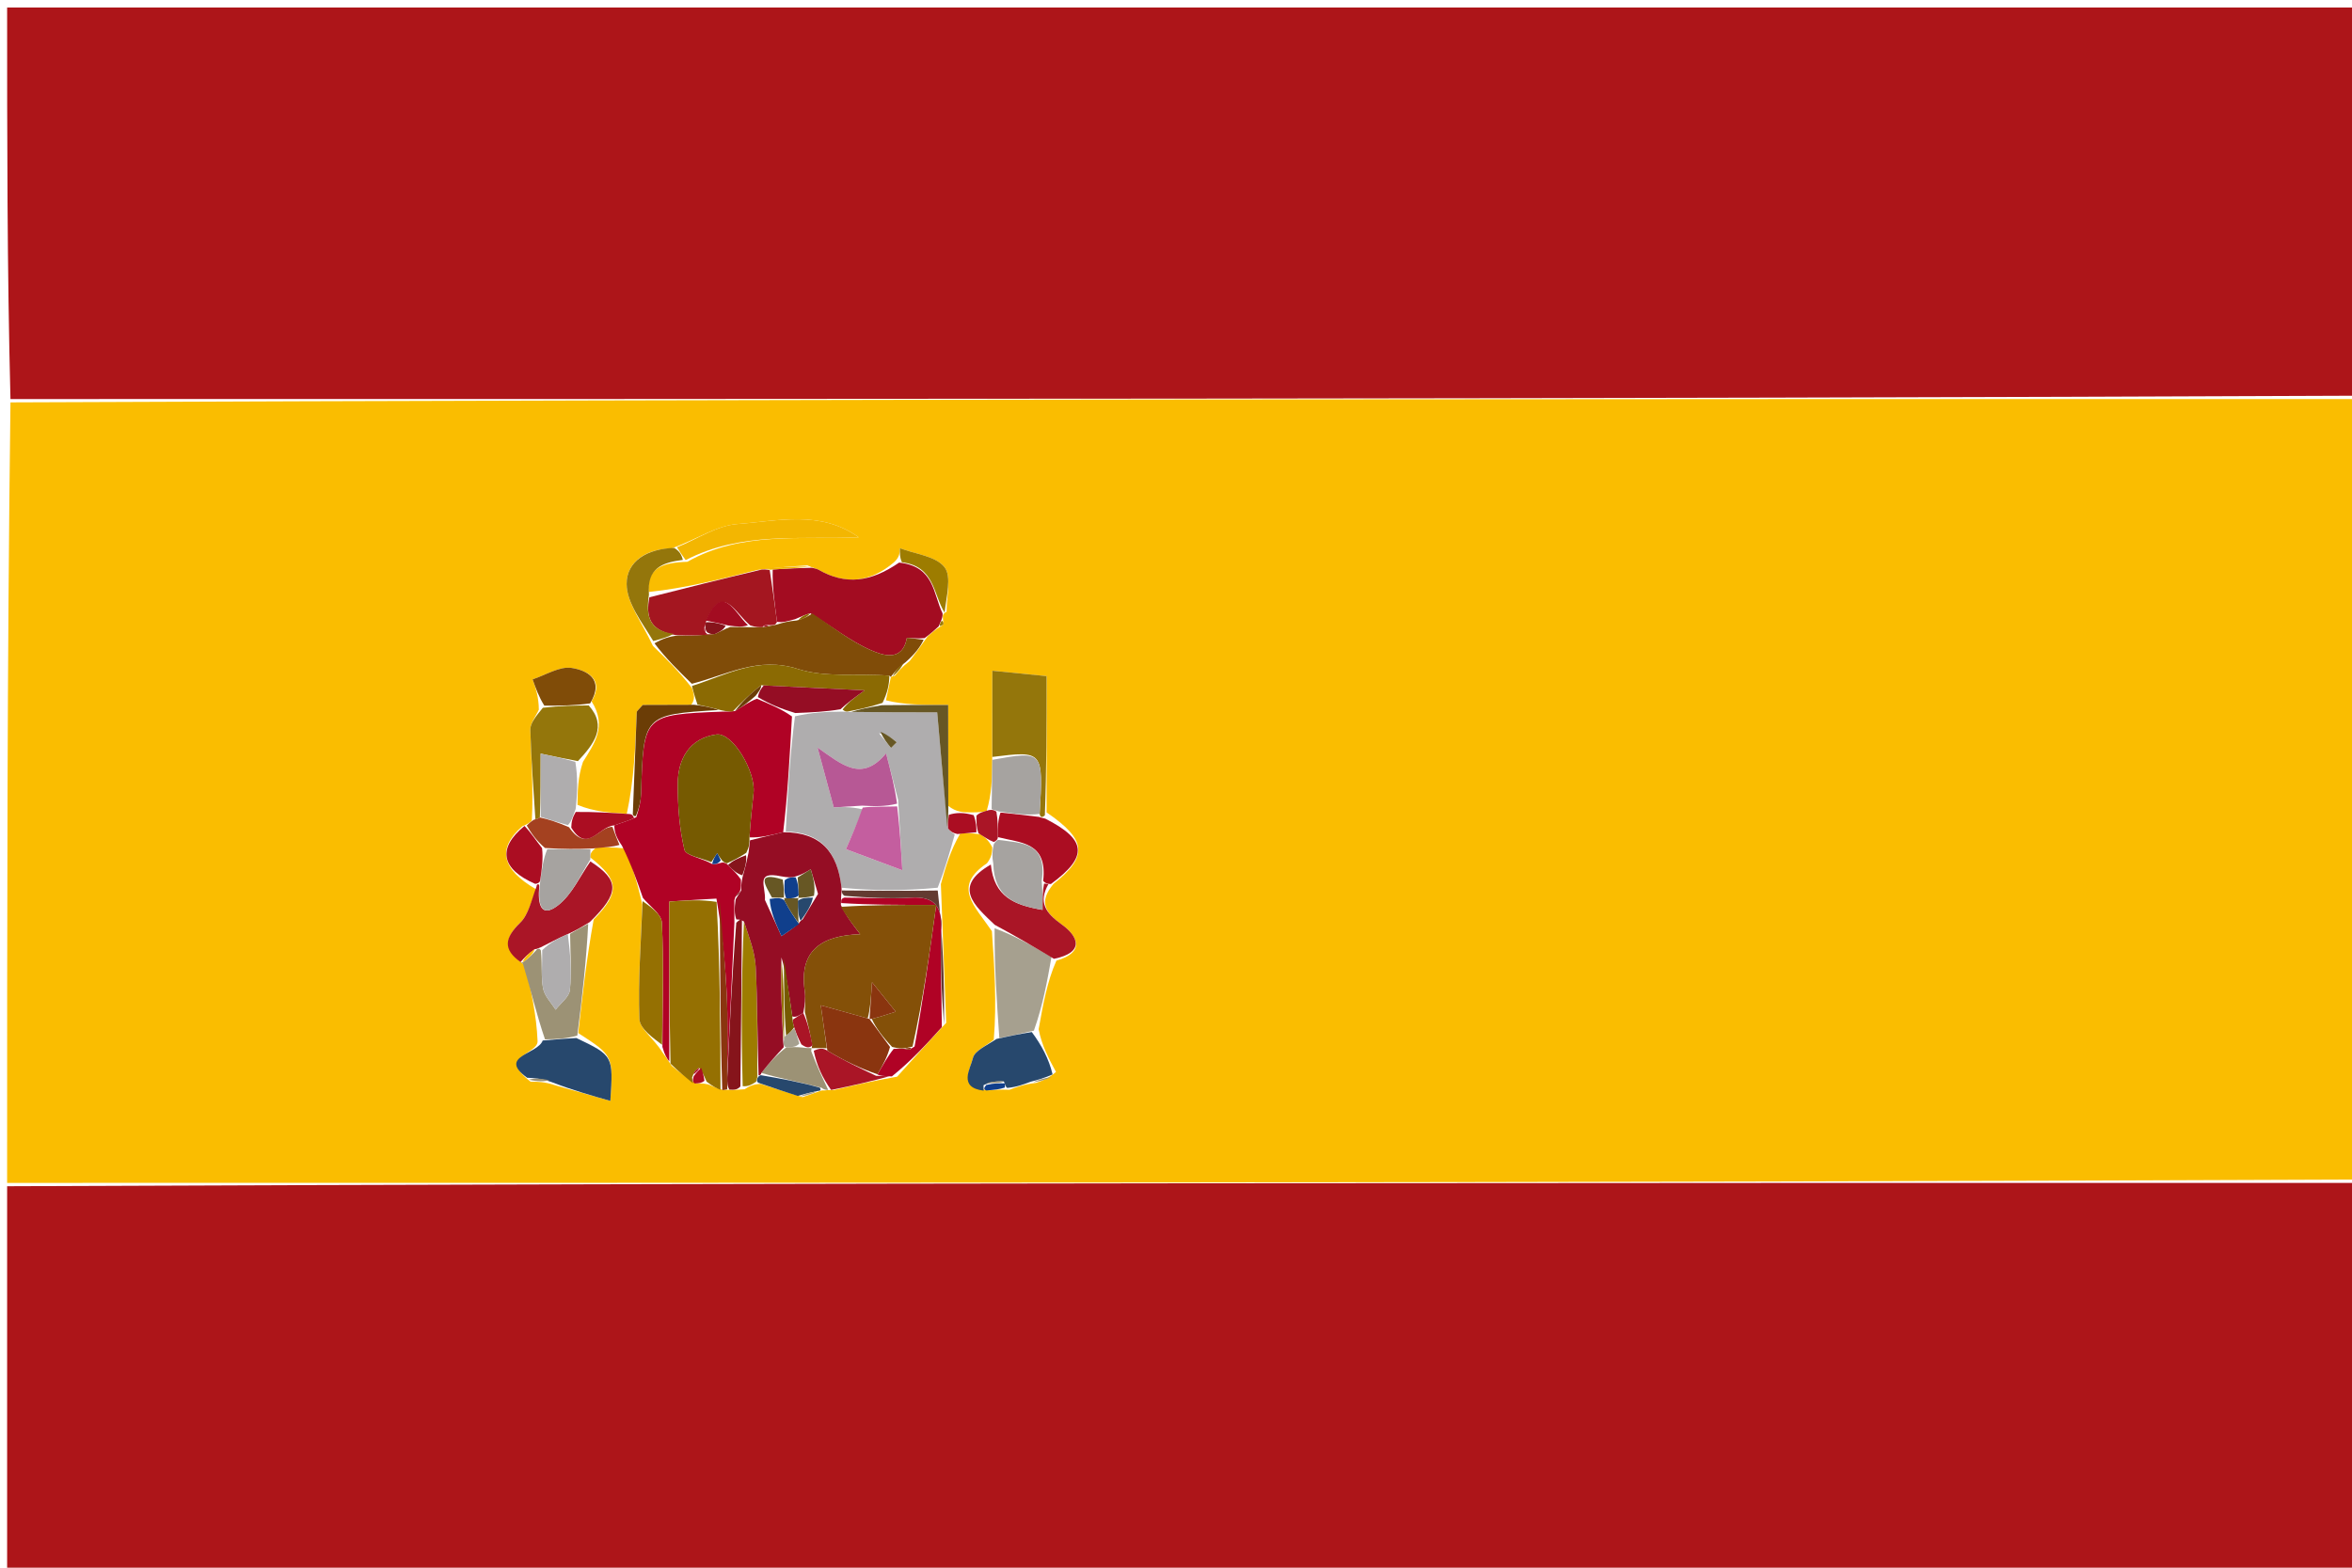 <svg version="1.1" id="Layer_1" xmlns="http://www.w3.org/2000/svg" xmlns:xlink="http://www.w3.org/1999/xlink" x="0px" y="0px"
	 width="100%" viewBox="0 0 330 220" enable-background="new 0 0 330 220" xml:space="preserve">
<path fill="#FABD00" opacity="1" stroke="none" 
	d="
M331,56 
	C331,92.354 331,128.708 330.531,165.532 
	C220.375,166 110.688,166 1,166 
	C1,129.646 1,93.292 1.469,56.468 
	C111.625,56 221.312,56 331,56 
M137.592,117.097 
	C138.138,117.478 138.684,117.859 139.215,118.903 
	C139.199,119.565 139.183,120.226 138.478,121.147 
	C133.597,124.443 136.705,127.052 139.169,130.675 
	C139.517,135.677 139.865,140.68 139.432,145.905 
	C138.409,146.749 136.754,147.445 136.51,148.475 
	C136.15,149.996 134.385,152.617 138.756,153.009 
	C139.497,152.944 140.238,152.879 141.64,152.928 
	C142.633,152.552 143.625,152.175 145.354,151.97 
	C146.202,151.679 147.049,151.388 148.16,150.429 
	C147.154,148.563 146.148,146.697 145.729,144.432 
	C146.33,141.058 146.93,137.683 148.224,134.805 
	C152.225,133.668 151.317,131.425 148.966,129.736 
	C146.718,128.122 145.646,126.65 147.805,124.045 
	C152.705,120.192 152.489,117.855 146.843,114.008 
	C146.843,107.989 146.843,101.969 146.843,94.882 
	C144.786,94.678 142.103,94.41 139.229,94.124 
	C139.229,98.797 139.229,102.51 139.212,107.036 
	C139.185,109.206 139.158,111.377 138.437,113.809 
	C137.957,113.911 137.476,114.014 136.232,114.006 
	C135.212,114.008 134.192,114.009 133.035,113.084 
	C133.035,108.561 133.035,104.038 133.035,98.925 
	C129.58,98.925 126.842,98.925 124.302,98.275 
	C124.532,97.179 124.761,96.082 125,95 
	C125,95 124.988,94.988 125.553,94.822 
	C126.046,94.217 126.539,93.612 127.639,92.754 
	C128.379,91.771 129.118,90.788 130.131,89.342 
	C130.656,88.86 131.18,88.377 132.089,87.826 
	C132.187,87.745 132.366,87.665 132.367,87.584 
	C132.37,87.352 132.3,87.119 132.281,86.487 
	C132.281,86.487 132.251,86.087 132.814,85.859 
	C132.783,83.708 133.566,80.908 132.506,79.576 
	C131.271,78.025 128.421,77.76 126.273,76.937 
	C126.248,77.569 126.224,78.201 125.415,78.926 
	C122.13,81.719 118.617,82.119 114.845,79.953 
	C114.568,79.794 114.219,79.762 113.275,79.348 
	C111.203,79.48 109.13,79.612 106.268,79.98 
	C101.216,81.26 96.164,82.541 90.994,83.079 
	C90.741,79.697 92.924,78.949 96.446,78.837 
	C103.981,74.558 112.312,75.756 120.483,75.403 
	C115.121,71.555 109.133,73.122 103.458,73.54 
	C100.569,73.753 97.805,75.662 94.222,76.974 
	C90.798,77.003 87.898,78.757 87.922,81.956 
	C87.942,84.646 90.072,87.32 91.608,90.637 
	C93.428,92.41 95.249,94.183 97.1,96.571 
	C97.352,97.342 97.605,98.113 96.97,98.927 
	C94.529,98.927 92.088,98.927 90.183,98.927 
	C89.546,99.668 89.348,99.79 89.343,99.92 
	C89.146,104.707 88.967,109.496 87.943,114.195 
	C85.645,114.057 83.347,113.92 81.026,112.947 
	C81.046,111.005 81.067,109.063 81.796,106.914 
	C83.347,104.405 85.228,101.929 83.003,98.429 
	C84.903,95.211 82.214,94.056 80.218,93.736 
	C78.518,93.463 76.569,94.742 74.73,95.335 
	C75.159,96.555 75.587,97.775 75.603,99.59 
	C75.184,100.533 74.385,101.485 74.41,102.416 
	C74.518,106.604 74.86,110.786 74.619,115.13 
	C74.381,115.37 74.144,115.61 73.272,115.966 
	C69.739,119.054 70.323,121.968 75.262,124.825 
	C74.53,126.407 74.154,128.355 72.987,129.49 
	C70.828,131.591 70.489,133.214 73.685,135.488 
	C74.48,138.928 75.275,142.368 75.425,146.124 
	C75.445,147.976 69.775,148.205 74.446,151.795 
	C75.423,151.796 76.4,151.797 77.919,152.307 
	C80.439,153.02 82.959,153.733 85.634,154.49 
	C86.056,148.153 86.056,148.153 81.135,144.976 
	C81.703,139.829 82.272,134.681 83.296,129.037 
	C86.998,125.259 86.9,123.524 82.812,120.319 
	C82.821,119.939 82.829,119.559 83.661,118.946 
	C84.799,118.907 85.936,118.867 87.797,119.077 
	C88.598,121.383 89.4,123.689 90.111,126.921 
	C89.926,132.279 89.508,137.646 89.712,142.99 
	C89.765,144.396 91.744,145.728 92.943,147.678 
	C93.264,148.106 93.585,148.533 94.241,149.563 
	C95.236,150.386 96.231,151.209 97.744,152.065 
	C98.091,152.028 98.438,151.991 99.38,152.176 
	C99.951,152.434 100.523,152.692 101.577,152.997 
	C101.577,152.997 102.045,152.871 102.642,152.96 
	C103.043,152.951 103.444,152.942 104.483,152.857 
	C105.02,152.504 105.558,152.151 106.735,152.106 
	C108.465,152.669 110.194,153.232 112.589,153.968 
	C113.383,153.701 114.177,153.433 115.106,153.085 
	C115.106,153.085 115.235,152.996 115.723,153.026 
	C115.723,153.026 116.206,152.951 117.011,152.966 
	C119.721,152.329 122.431,151.693 125.874,151.093 
	C127.965,148.775 130.056,146.457 132.756,143.533 
	C132.512,137.308 132.268,131.082 132.01,124.071 
	C132.659,121.748 133.309,119.424 134.715,116.988 
	C135.476,116.924 136.236,116.859 137.592,117.097 
z"/>
<path fill="#AD1519" opacity="1" stroke="none" 
	d="
M331,55.531 
	C221.312,56 111.625,56 1.469,56 
	C1,37.685 1,19.37 1,1.056 
	C111,1.058 221,1.058 331,1.058 
	C331,19.099 331,37.081 331,55.531 
z"/>
<path fill="#AD1519" opacity="1" stroke="none" 
	d="
M1,166.469 
	C110.688,166 220.375,166 330.531,166 
	C331,184.315 331,202.63 331,220.944 
	C221,220.942 111,220.942 1,220.942 
	C1,202.902 1,184.919 1,166.469 
z"/>
<path fill="#B00225" opacity="1" stroke="none" 
	d="
M90.202,125.995 
	C89.4,123.689 88.598,121.383 87.273,118.693 
	C86.478,117.555 86.206,116.801 86.193,115.836 
	C87.303,115.413 88.154,115.201 89.277,114.677 
	C89.687,113.383 89.917,112.404 89.947,111.419 
	C90.282,100.299 90.274,100.298 101.402,99.861 
	C102.059,99.869 102.435,99.854 103.121,99.787 
	C104.249,99.112 105.067,98.488 106.197,98.051 
	C108.06,98.854 109.612,99.469 111.12,100.543 
	C110.798,106.233 110.521,111.465 109.887,116.784 
	C108.098,117.222 106.666,117.572 105.156,117.516 
	C105.298,115.162 105.533,113.215 105.732,111.265 
	C106.04,108.254 102.784,102.753 100.512,103.071 
	C96.751,103.596 95.098,106.481 95.094,110.052 
	C95.091,113.131 95.322,116.273 96.03,119.25 
	C96.227,120.08 98.483,120.42 99.917,121.242 
	C100.428,121.328 100.817,121.157 101.404,121.021 
	C101.602,121.056 101.991,121.158 102.141,121.39 
	C102.84,122.115 103.39,122.608 103.952,123.411 
	C103.974,124.136 103.984,124.551 103.809,125.105 
	C103.389,125.447 103.195,125.684 103.031,126.339 
	C103.029,127.49 103.038,128.258 103.042,129.493 
	C102.711,136.923 102.386,143.886 102.045,150.39 
	C102.021,146.486 102.139,143.035 101.972,139.598 
	C101.754,135.094 101.311,130.6 100.52,126.105 
	C98.312,126.225 96.549,126.342 93.906,126.519 
	C93.906,133.965 93.906,141.463 93.906,148.961 
	C93.585,148.533 93.264,148.106 92.942,146.915 
	C92.959,140.591 93.138,135.023 92.867,129.477 
	C92.808,128.276 91.133,127.153 90.202,125.995 
z"/>
<path fill="#AFADAE" opacity="1" stroke="none" 
	d="
M110.243,116.696 
	C110.521,111.465 110.798,106.233 111.54,100.522 
	C113.935,99.966 115.867,99.89 118.093,99.861 
	C118.585,99.886 118.783,99.863 119.445,99.904 
	C123.8,99.968 127.691,99.968 131.495,99.968 
	C132.009,105.794 132.46,110.914 133.019,116.27 
	C133.403,116.705 133.681,116.903 133.958,117.101 
	C133.309,119.424 132.659,121.748 131.563,124.576 
	C126.78,125.041 122.445,125.001 118.072,124.579 
	C117.51,119.545 115.156,116.791 110.243,116.696 
M121.115,113.597 
	C120.304,115.46 119.492,117.323 118.688,119.168 
	C121.033,120.045 123.334,120.905 126.599,122.126 
	C126.415,119.039 126.235,116.032 126.011,112.257 
	C125.523,110.367 125.036,108.477 124.321,105.709 
	C120.917,109.862 118.105,107.283 114.703,104.901 
	C115.585,108.153 116.219,110.491 116.982,113.304 
	C117.719,113.259 119.343,113.159 121.115,113.597 
M123.34,102.906 
	C123.9,103.589 124.459,104.272 125.019,104.955 
	C125.283,104.692 125.548,104.428 125.812,104.164 
	C125.128,103.611 124.444,103.057 123.34,102.906 
z"/>
<path fill="#A30C21" opacity="1" stroke="none" 
	d="
M132.251,86.087 
	C132.251,86.087 132.281,86.487 132.113,86.928 
	C131.865,87.545 131.785,87.72 131.705,87.895 
	C131.18,88.377 130.656,88.86 129.731,89.546 
	C128.605,89.666 127.252,89.468 127.243,89.518 
	C126.591,93.059 123.664,91.873 122.221,91.251 
	C119.275,89.98 116.695,87.862 113.667,86.058 
	C112.862,86.296 112.354,86.569 111.556,86.893 
	C110.519,87.174 109.773,87.404 109.022,87.26 
	C108.679,84.594 108.34,82.302 108.416,79.92 
	C110.522,79.777 112.213,79.724 113.903,79.672 
	C114.219,79.762 114.568,79.794 114.845,79.953 
	C118.617,82.119 122.13,81.719 126.152,78.95 
	C131.142,79.485 130.917,83.374 132.251,86.087 
z"/>
<path fill="#957002" opacity="1" stroke="none" 
	d="
M94.073,149.262 
	C93.906,141.463 93.906,133.965 93.906,126.519 
	C96.549,126.342 98.312,126.225 100.542,126.563 
	C101.037,135.663 101.065,144.307 101.094,152.95 
	C100.523,152.692 99.951,152.434 99.138,151.787 
	C98.729,150.888 98.563,150.377 98.069,149.859 
	C97.535,150.211 97.327,150.571 97.114,151.209 
	C97.147,151.669 97.187,151.85 97.227,152.031 
	C96.231,151.209 95.236,150.386 94.073,149.262 
z"/>
<path fill="#804C08" opacity="1" stroke="none" 
	d="
M113.964,86.093 
	C116.695,87.862 119.275,89.98 122.221,91.251 
	C123.664,91.873 126.591,93.059 127.243,89.518 
	C127.252,89.468 128.605,89.666 129.594,89.777 
	C129.118,90.788 128.379,91.771 127.035,92.95 
	C125.949,93.76 125.468,94.374 124.988,94.988 
	C124.988,94.988 125,95 124.788,94.826 
	C120.347,94.463 115.841,95.134 111.954,93.881 
	C106.349,92.074 101.932,94.72 97.069,95.957 
	C95.249,94.183 93.428,92.41 91.828,90.279 
	C92.991,89.615 93.935,89.308 95.136,89.178 
	C96.945,89.243 98.497,89.132 100.334,88.965 
	C101.103,88.609 101.586,88.308 102.436,87.989 
	C103.534,87.977 104.267,87.984 105.331,88.022 
	C106.105,88.036 106.548,88.019 107.224,87.979 
	C107.457,87.956 107.912,87.842 108.193,87.807 
	C108.659,87.726 108.842,87.68 109.026,87.634 
	C109.773,87.404 110.519,87.174 111.751,87.076 
	C112.811,86.837 113.388,86.465 113.964,86.093 
M119.495,92.526 
	C119.495,92.526 119.479,92.487 119.495,92.526 
z"/>
<path fill="#A6A08F" opacity="1" stroke="none" 
	d="
M140.213,145.682 
	C139.865,140.68 139.517,135.677 139.545,130.265 
	C142.458,131.34 144.995,132.825 147.531,134.309 
	C146.93,137.683 146.33,141.058 145.062,144.631 
	C143.001,145.115 141.607,145.398 140.213,145.682 
z"/>
<path fill="#94760B" opacity="1" stroke="none" 
	d="
M139.229,106.224 
	C139.229,102.51 139.229,98.797 139.229,94.124 
	C142.103,94.41 144.786,94.678 146.843,94.882 
	C146.843,101.969 146.843,107.989 146.601,114.429 
	C146.169,114.78 145.979,114.71 145.871,114.22 
	C146.387,105.357 146.37,105.338 139.229,106.224 
z"/>
<path fill="#A41620" opacity="1" stroke="none" 
	d="
M109.022,87.26 
	C108.842,87.68 108.659,87.726 108.08,87.738 
	C107.397,87.65 107.166,87.749 106.992,88.003 
	C106.548,88.019 106.105,88.036 105.274,87.772 
	C103.031,85.955 101.365,81.636 99.023,87.327 
	C99.006,87.556 98.961,88.012 98.783,88.045 
	C98.727,88.38 98.849,88.681 99.24,88.987 
	C99.69,89.002 99.869,89.011 100.049,89.021 
	C98.497,89.132 96.945,89.243 94.77,89.122 
	C91.007,88.475 90.62,86.411 91.112,83.822 
	C96.164,82.541 101.216,81.26 106.9,79.923 
	C107.532,79.866 108.001,80.011 108.001,80.011 
	C108.34,82.302 108.679,84.594 109.022,87.26 
z"/>
<path fill="#8B6A03" opacity="1" stroke="none" 
	d="
M97.085,96.264 
	C101.932,94.72 106.349,92.074 111.954,93.881 
	C115.841,95.134 120.347,94.463 124.784,94.819 
	C124.761,96.082 124.532,97.179 123.821,98.638 
	C121.887,99.281 120.434,99.561 118.981,99.84 
	C118.783,99.863 118.585,99.886 118.221,99.579 
	C118.907,98.628 119.759,98.007 121.309,96.876 
	C116.06,96.622 111.607,96.407 106.793,96.17 
	C105.225,97.378 104.018,98.609 102.811,99.839 
	C102.435,99.854 102.059,99.869 101.119,99.658 
	C99.656,99.249 98.757,99.067 97.858,98.884 
	C97.605,98.113 97.352,97.342 97.085,96.264 
z"/>
<path fill="#AA1526" opacity="1" stroke="none" 
	d="
M147.878,134.557 
	C144.995,132.825 142.458,131.34 139.568,129.784 
	C136.705,127.052 133.597,124.443 139.02,121.324 
	C139.482,125.84 142.268,127.01 146.278,127.688 
	C146.278,126.152 146.278,125.066 146.485,123.994 
	C146.692,124.009 147.104,124.066 147.104,124.066 
	C145.646,126.65 146.718,128.122 148.966,129.736 
	C151.317,131.425 152.225,133.668 147.878,134.557 
z"/>
<path fill="#27486D" opacity="1" stroke="none" 
	d="
M73.963,151.247 
	C69.775,148.205 75.445,147.976 76.147,146.018 
	C78.2,145.83 79.532,145.748 80.864,145.666 
	C86.056,148.153 86.056,148.153 85.634,154.49 
	C82.959,153.733 80.439,153.02 77.352,151.84 
	C75.845,151.33 74.904,151.289 73.963,151.247 
z"/>
<path fill="#AA1526" opacity="1" stroke="none" 
	d="
M73.067,135.035 
	C70.489,133.214 70.828,131.591 72.987,129.49 
	C74.154,128.355 74.53,126.407 75.275,124.415 
	C75.287,124.006 75.683,123.969 75.659,124.368 
	C75.416,126.887 75.873,128.93 78.312,127.037 
	C80.246,125.536 81.361,122.978 82.839,120.889 
	C86.9,123.524 86.998,125.259 82.757,129.391 
	C81.475,130.179 80.732,130.613 79.669,131.077 
	C78.256,131.7 77.162,132.291 75.883,132.931 
	C75.697,132.98 75.374,133.189 75.022,133.207 
	C74.107,133.833 73.543,134.441 73.002,135.048 
	C73.024,135.047 73.067,135.035 73.067,135.035 
z"/>
<path fill="#27486D" opacity="1" stroke="none" 
	d="
M139.823,145.793 
	C141.607,145.398 143.001,145.115 144.768,144.831 
	C146.148,146.697 147.154,148.563 147.687,150.78 
	C146.349,151.354 145.484,151.577 144.618,151.799 
	C143.625,152.175 142.633,152.552 141.318,152.676 
	C140.995,152.424 141.015,152.034 140.846,151.771 
	C139.779,151.684 138.881,151.861 137.995,152.292 
	C138.008,152.716 138.01,152.885 138.012,153.055 
	C134.385,152.617 136.15,149.996 136.51,148.475 
	C136.754,147.445 138.409,146.749 139.823,145.793 
z"/>
<path fill="#9C9275" opacity="1" stroke="none" 
	d="
M79.989,131.046 
	C80.732,130.613 81.475,130.179 82.53,129.639 
	C82.272,134.681 81.703,139.829 80.999,145.321 
	C79.532,145.748 78.2,145.83 76.469,145.86 
	C75.275,142.368 74.48,138.928 73.376,135.262 
	C73.067,135.035 73.024,135.047 73.342,135.059 
	C74.232,134.444 74.803,133.816 75.374,133.189 
	C75.374,133.189 75.697,132.98 75.892,133.391 
	C76.1,135.449 75.894,137.138 76.202,138.728 
	C76.408,139.791 77.345,140.713 77.955,141.698 
	C78.655,140.781 79.859,139.915 79.959,138.938 
	C80.223,136.333 80.012,133.68 79.989,131.046 
z"/>
<path fill="#F3B601" opacity="1" stroke="none" 
	d="
M94.984,76.804 
	C97.805,75.662 100.569,73.753 103.458,73.54 
	C109.133,73.122 115.121,71.555 120.483,75.403 
	C112.312,75.756 103.981,74.558 96.206,78.603 
	C95.638,77.848 95.311,77.326 94.984,76.804 
z"/>
<path fill="#94760B" opacity="1" stroke="none" 
	d="
M82.598,98.995 
	C85.228,101.929 83.347,104.405 81.082,106.814 
	C79.062,106.437 77.755,106.16 75.86,105.758 
	C75.86,109.185 75.86,111.909 75.746,114.713 
	C75.476,114.894 75.304,114.953 75.118,114.97 
	C74.86,110.786 74.518,106.604 74.41,102.416 
	C74.385,101.485 75.184,100.533 76.167,99.323 
	C78.687,99.035 80.642,99.015 82.598,98.995 
z"/>
<path fill="#B00225" opacity="1" stroke="none" 
	d="
M132.147,144.139 
	C130.056,146.457 127.965,148.775 125.136,151.058 
	C123.904,151.005 123.409,150.987 123.11,150.76 
	C123.902,149.43 124.498,148.309 125.392,147.188 
	C126.088,147.161 126.486,147.136 127.018,147.199 
	C127.154,147.286 127.619,147.296 127.619,147.296 
	C127.619,147.296 128.01,147.031 128.318,146.861 
	C129.514,140.299 130.402,133.905 131.363,126.988 
	C125.945,126.988 121.991,126.988 118.03,126.727 
	C118.018,126.293 118.014,126.12 118.474,125.964 
	C121.901,125.989 124.873,126.145 127.824,125.966 
	C131.089,125.769 132.175,127.173 132.077,130.318 
	C131.934,134.92 132.108,139.532 132.147,144.139 
z"/>
<path fill="#AB0D22" opacity="1" stroke="none" 
	d="
M147.454,124.055 
	C147.104,124.066 146.692,124.009 146.365,123.618 
	C146.985,118.121 143.21,118.312 140.008,117.476 
	C140.004,116.077 140.005,115.06 140.378,114.03 
	C142.43,114.225 144.11,114.432 145.79,114.64 
	C145.979,114.71 146.169,114.78 146.659,114.881 
	C152.489,117.855 152.705,120.192 147.454,124.055 
z"/>
<path fill="#957002" opacity="1" stroke="none" 
	d="
M90.157,126.458 
	C91.133,127.153 92.808,128.276 92.867,129.477 
	C93.138,135.023 92.959,140.591 92.89,146.623 
	C91.744,145.728 89.765,144.396 89.712,142.99 
	C89.508,137.646 89.926,132.279 90.157,126.458 
z"/>
<path fill="#A6A3A0" opacity="1" stroke="none" 
	d="
M145.871,114.22 
	C144.11,114.432 142.43,114.225 140.174,113.881 
	C139.442,113.678 139.286,113.612 139.131,113.547 
	C139.158,111.377 139.185,109.206 139.221,106.63 
	C146.37,105.338 146.387,105.357 145.871,114.22 
z"/>
<path fill="#A6A3A0" opacity="1" stroke="none" 
	d="
M140.012,117.857 
	C143.21,118.312 146.985,118.121 146.158,123.604 
	C146.278,125.066 146.278,126.152 146.278,127.688 
	C142.268,127.01 139.482,125.84 139.364,121.195 
	C139.183,120.226 139.199,119.565 139.425,118.492 
	C139.636,118.082 140.012,117.857 140.012,117.857 
z"/>
<path fill="#94760B" opacity="1" stroke="none" 
	d="
M94.603,76.889 
	C95.311,77.326 95.638,77.848 95.804,78.574 
	C92.924,78.949 90.741,79.697 91.053,83.451 
	C90.62,86.411 91.007,88.475 94.512,88.946 
	C93.935,89.308 92.991,89.615 91.658,89.961 
	C90.072,87.32 87.942,84.646 87.922,81.956 
	C87.898,78.757 90.798,77.003 94.603,76.889 
z"/>
<path fill="#804C08" opacity="1" stroke="none" 
	d="
M82.8,98.712 
	C80.642,99.015 78.687,99.035 76.373,99.025 
	C75.587,97.775 75.159,96.555 74.73,95.335 
	C76.569,94.742 78.518,93.463 80.218,93.736 
	C82.214,94.056 84.903,95.211 82.8,98.712 
z"/>
<path fill="#A6A3A0" opacity="1" stroke="none" 
	d="
M82.825,120.604 
	C81.361,122.978 80.246,125.536 78.312,127.037 
	C75.873,128.93 75.416,126.887 75.761,123.975 
	C76.053,121.851 76.219,120.52 76.79,119.171 
	C79.076,119.162 80.957,119.17 82.838,119.179 
	C82.829,119.559 82.821,119.939 82.825,120.604 
z"/>
<path fill="#9D7C00" opacity="1" stroke="none" 
	d="
M106.095,151.798 
	C105.558,152.151 105.02,152.504 104.203,152.431 
	C103.982,144.357 104.042,136.708 104.38,129.317 
	C105.136,131.601 105.922,133.611 106.029,135.657 
	C106.294,140.726 106.248,145.811 106.27,151.117 
	C106.212,151.344 106.095,151.798 106.095,151.798 
z"/>
<path fill="#AFADAE" opacity="1" stroke="none" 
	d="
M75.86,114.634 
	C75.86,111.909 75.86,109.185 75.86,105.758 
	C77.755,106.16 79.062,106.437 80.728,106.918 
	C81.067,109.063 81.046,111.005 80.768,113.527 
	C80.34,114.69 80.17,115.274 79.682,115.797 
	C78.196,115.369 77.028,115.002 75.86,114.634 
z"/>
<path fill="#A44120" opacity="1" stroke="none" 
	d="
M75.746,114.713 
	C77.028,115.002 78.196,115.369 79.837,116.084 
	C82.427,119.847 84.042,115.919 85.935,116.047 
	C86.206,116.801 86.478,117.555 86.912,118.569 
	C85.936,118.867 84.799,118.907 83.25,119.063 
	C80.957,119.17 79.076,119.162 76.463,119.004 
	C75.122,117.853 74.514,116.852 73.906,115.85 
	C74.144,115.61 74.381,115.37 74.868,115.05 
	C75.304,114.953 75.476,114.894 75.746,114.713 
z"/>
<path fill="#9D7C00" opacity="1" stroke="none" 
	d="
M132.533,85.973 
	C130.917,83.374 131.142,79.485 126.544,78.903 
	C126.224,78.201 126.248,77.569 126.273,76.937 
	C128.421,77.76 131.271,78.025 132.506,79.576 
	C133.566,80.908 132.783,83.708 132.533,85.973 
z"/>
<path fill="#AB0D22" opacity="1" stroke="none" 
	d="
M73.589,115.908 
	C74.514,116.852 75.122,117.853 76.058,119.022 
	C76.219,120.52 76.053,121.851 75.785,123.576 
	C75.683,123.969 75.287,124.006 75.091,124.036 
	C70.323,121.968 69.739,119.054 73.589,115.908 
z"/>
<path fill="#633B31" opacity="1" stroke="none" 
	d="
M132.452,143.836 
	C132.108,139.532 131.934,134.92 132.077,130.318 
	C132.175,127.173 131.089,125.769 127.824,125.966 
	C124.873,126.145 121.901,125.989 118.489,125.716 
	C118.039,125.452 118.109,124.961 118.109,124.961 
	C122.445,125.001 126.78,125.041 131.57,124.969 
	C132.268,131.082 132.512,137.308 132.452,143.836 
z"/>
<path fill="#9C9275" opacity="1" stroke="none" 
	d="
M116.206,152.951 
	C116.206,152.951 115.723,153.026 115.283,152.657 
	C112.147,151.821 109.451,151.352 106.83,150.567 
	C107.924,149.151 108.943,148.053 110.343,146.964 
	C111.23,146.944 111.737,146.915 112.529,147 
	C113.192,147.1 113.57,147.085 113.911,147.07 
	C113.873,147.069 113.842,147.138 113.815,147.502 
	C114.594,149.561 115.4,151.256 116.206,152.951 
z"/>
<path fill="#675724" opacity="1" stroke="none" 
	d="
M119.445,99.904 
	C120.434,99.561 121.887,99.281 123.722,98.963 
	C126.842,98.925 129.58,98.925 133.035,98.925 
	C133.035,104.038 133.035,108.561 133.055,113.883 
	C133.02,115.132 132.966,115.583 132.912,116.034 
	C132.46,110.914 132.009,105.794 131.495,99.968 
	C127.691,99.968 123.8,99.968 119.445,99.904 
z"/>
<path fill="#6B3D06" opacity="1" stroke="none" 
	d="
M97.414,98.905 
	C98.757,99.067 99.656,99.249 100.838,99.635 
	C90.274,100.298 90.282,100.299 89.947,111.419 
	C89.917,112.404 89.687,113.383 89.225,114.5 
	C88.899,114.635 88.786,114.284 88.786,114.284 
	C88.967,109.496 89.146,104.707 89.343,99.92 
	C89.348,99.79 89.546,99.668 90.183,98.927 
	C92.088,98.927 94.529,98.927 97.414,98.905 
z"/>
<path fill="#8A350F" opacity="1" stroke="none" 
	d="
M101.335,152.974 
	C101.065,144.307 101.037,135.663 100.987,126.561 
	C101.311,130.6 101.754,135.094 101.972,139.598 
	C102.139,143.035 102.021,146.486 102.028,150.728 
	C102.032,151.973 102.038,152.422 102.045,152.871 
	C102.045,152.871 101.577,152.997 101.335,152.974 
z"/>
<path fill="#AA1526" opacity="1" stroke="none" 
	d="
M116.608,152.958 
	C115.4,151.256 114.594,149.561 114.174,147.452 
	C115.044,147.061 115.527,147.084 116.088,147.445 
	C118.416,148.846 120.665,149.908 122.914,150.97 
	C123.409,150.987 123.904,151.005 124.77,151.04 
	C122.431,151.693 119.721,152.329 116.608,152.958 
z"/>
<path fill="#86141B" opacity="1" stroke="none" 
	d="
M102.343,152.916 
	C102.038,152.422 102.032,151.973 102.042,151.187 
	C102.386,143.886 102.711,136.923 103.306,129.495 
	C103.75,129.04 103.926,129.05 104.101,129.06 
	C104.042,136.708 103.982,144.357 103.884,152.469 
	C103.444,152.942 103.043,152.951 102.343,152.916 
z"/>
<path fill="#AB0D22" opacity="1" stroke="none" 
	d="
M88.365,114.24 
	C88.786,114.284 88.899,114.635 88.952,114.812 
	C88.154,115.201 87.303,115.413 86.193,115.836 
	C84.042,115.919 82.427,119.847 80.155,116.145 
	C80.17,115.274 80.34,114.69 80.779,113.944 
	C83.347,113.92 85.645,114.057 88.365,114.24 
z"/>
<path fill="#27486D" opacity="1" stroke="none" 
	d="
M106.755,150.884 
	C109.451,151.352 112.147,151.821 115.039,152.642 
	C115.235,152.996 115.106,153.085 114.715,153.102 
	C113.523,153.344 112.723,153.569 111.924,153.795 
	C110.194,153.232 108.465,152.669 106.415,151.952 
	C106.095,151.798 106.212,151.344 106.377,151.133 
	C106.541,150.922 106.755,150.884 106.755,150.884 
z"/>
<path fill="#AB0D22" opacity="1" stroke="none" 
	d="
M133.019,116.27 
	C132.966,115.583 133.02,115.132 133.123,114.346 
	C134.192,114.009 135.212,114.008 136.615,114.396 
	C136.998,115.456 136.997,116.125 136.996,116.795 
	C136.236,116.859 135.476,116.924 134.337,117.044 
	C133.681,116.903 133.403,116.705 133.019,116.27 
z"/>
<path fill="#AA1526" opacity="1" stroke="none" 
	d="
M137.294,116.946 
	C136.997,116.125 136.998,115.456 136.997,114.451 
	C137.476,114.014 137.957,113.911 138.784,113.678 
	C139.286,113.612 139.442,113.678 139.801,113.893 
	C140.005,115.06 140.004,116.077 140.008,117.476 
	C140.012,117.857 139.636,118.082 139.433,118.161 
	C138.684,117.859 138.138,117.478 137.294,116.946 
z"/>
<path fill="#F3B601" opacity="1" stroke="none" 
	d="
M108.416,79.92 
	C108.001,80.011 107.532,79.866 107.295,79.805 
	C109.13,79.612 111.203,79.48 113.589,79.51 
	C112.213,79.724 110.522,79.777 108.416,79.92 
z"/>
<path fill="#8B6A03" opacity="1" stroke="none" 
	d="
M125.27,94.905 
	C125.468,94.374 125.949,93.76 126.731,93.077 
	C126.539,93.612 126.046,94.217 125.27,94.905 
z"/>
<path fill="#AB0D22" opacity="1" stroke="none" 
	d="
M98.396,149.866 
	C98.563,150.377 98.729,150.888 98.84,151.676 
	C98.438,151.991 98.091,152.028 97.485,152.048 
	C97.187,151.85 97.147,151.669 97.328,151.037 
	C97.832,150.346 98.114,150.106 98.396,149.866 
z"/>
<path fill="#9C9275" opacity="1" stroke="none" 
	d="
M74.205,151.521 
	C74.904,151.289 75.845,151.33 77.081,151.585 
	C76.4,151.797 75.423,151.796 74.205,151.521 
z"/>
<path fill="#9C9275" opacity="1" stroke="none" 
	d="
M144.986,151.885 
	C145.484,151.577 146.349,151.354 147.556,151.114 
	C147.049,151.388 146.202,151.679 144.986,151.885 
z"/>
<path fill="#103F8C" opacity="1" stroke="none" 
	d="
M141.015,152.034 
	C141.015,152.034 140.995,152.424 140.987,152.619 
	C140.238,152.879 139.497,152.944 138.384,153.032 
	C138.01,152.885 138.008,152.716 138.373,152.257 
	C139.498,151.991 140.257,152.012 141.015,152.034 
z"/>
<path fill="#A6A08F" opacity="1" stroke="none" 
	d="
M112.256,153.882 
	C112.723,153.569 113.523,153.344 114.647,153.142 
	C114.177,153.433 113.383,153.701 112.256,153.882 
z"/>
<path fill="#9D7C00" opacity="1" stroke="none" 
	d="
M131.897,87.86 
	C131.785,87.72 131.865,87.545 132.102,87.128 
	C132.3,87.119 132.37,87.352 132.367,87.584 
	C132.366,87.665 132.187,87.745 131.897,87.86 
z"/>
<path fill="#950D24" opacity="1" stroke="none" 
	d="
M106.83,150.567 
	C106.755,150.884 106.541,150.922 106.434,150.906 
	C106.248,145.811 106.294,140.726 106.029,135.657 
	C105.922,133.611 105.136,131.601 104.38,129.317 
	C103.926,129.05 103.75,129.04 103.311,129.028 
	C103.038,128.258 103.029,127.49 103.216,126.202 
	C103.645,125.474 103.838,125.236 103.994,124.966 
	C103.984,124.551 103.974,124.136 104.171,123.147 
	C104.583,121.702 104.789,120.832 105.033,119.621 
	C105.125,118.828 105.179,118.375 105.233,117.922 
	C106.666,117.572 108.098,117.222 109.887,116.784 
	C115.156,116.791 117.51,119.545 118.072,124.579 
	C118.109,124.961 118.039,125.452 118.024,125.699 
	C118.014,126.12 118.018,126.293 117.982,127.001 
	C118.757,128.591 119.572,129.647 120.696,131.102 
	C115.405,131.276 112.067,133.274 112.908,139.064 
	C113.048,140.035 112.926,141.043 112.704,142.145 
	C112.07,142.531 111.657,142.806 111.166,142.641 
	C110.711,139.498 110.333,136.795 109.645,134.358 
	C109.516,138.42 109.697,142.216 109.895,146.247 
	C109.911,146.484 109.962,146.955 109.962,146.955 
	C108.943,148.053 107.924,149.151 106.83,150.567 
M112.627,129.006 
	C113.243,127.993 113.859,126.979 114.773,125.445 
	C114.433,124.292 114.093,123.139 113.754,121.986 
	C113.143,122.368 112.532,122.75 111.33,123.087 
	C110.938,123.12 110.546,123.152 109.6,122.978 
	C105.9,122.205 107.464,124.351 107.325,126.293 
	C108.1,127.988 108.874,129.682 109.649,131.376 
	C110.47,130.809 111.29,130.241 112.124,129.541 
	C112.124,129.541 112.042,129.435 112.627,129.006 
z"/>
<path fill="#765A01" opacity="1" stroke="none" 
	d="
M105.156,117.516 
	C105.179,118.375 105.125,118.828 104.711,119.677 
	C103.564,120.434 102.777,120.796 101.991,121.158 
	C101.991,121.158 101.602,121.056 101.327,120.768 
	C100.909,120.231 100.767,119.983 100.625,119.735 
	C100.348,120.152 100.071,120.569 99.795,120.985 
	C98.483,120.42 96.227,120.08 96.03,119.25 
	C95.322,116.273 95.091,113.131 95.094,110.052 
	C95.098,106.481 96.751,103.596 100.512,103.071 
	C102.784,102.753 106.04,108.254 105.732,111.265 
	C105.533,113.215 105.298,115.162 105.156,117.516 
z"/>
<path fill="#950D24" opacity="1" stroke="none" 
	d="
M107.154,96.192 
	C111.607,96.407 116.06,96.622 121.309,96.876 
	C119.759,98.007 118.907,98.628 117.927,99.532 
	C115.867,99.89 113.935,99.966 111.584,100.063 
	C109.612,99.469 108.06,98.854 106.335,97.828 
	C106.492,97.009 106.823,96.6 107.154,96.192 
z"/>
<path fill="#6B3D06" opacity="1" stroke="none" 
	d="
M106.793,96.17 
	C106.823,96.6 106.492,97.009 106.023,97.641 
	C105.067,98.488 104.249,99.112 103.121,99.787 
	C104.018,98.609 105.225,97.378 106.793,96.17 
z"/>
<path fill="#86141B" opacity="1" stroke="none" 
	d="
M102.141,121.39 
	C102.777,120.796 103.564,120.434 104.672,120.017 
	C104.789,120.832 104.583,121.702 104.159,122.836 
	C103.39,122.608 102.84,122.115 102.141,121.39 
z"/>
<path fill="#103F8C" opacity="1" stroke="none" 
	d="
M99.917,121.242 
	C100.071,120.569 100.348,120.152 100.625,119.735 
	C100.767,119.983 100.909,120.231 101.129,120.732 
	C100.817,121.157 100.428,121.328 99.917,121.242 
z"/>
<path fill="#86141B" opacity="1" stroke="none" 
	d="
M103.809,125.105 
	C103.838,125.236 103.645,125.474 103.228,125.819 
	C103.195,125.684 103.389,125.447 103.809,125.105 
z"/>
<path fill="#B75895" opacity="1" stroke="none" 
	d="
M120.966,113.06 
	C119.343,113.159 117.719,113.259 116.982,113.304 
	C116.219,110.491 115.585,108.153 114.703,104.901 
	C118.105,107.283 120.917,109.862 124.321,105.709 
	C125.036,108.477 125.523,110.367 125.862,112.782 
	C124.13,113.225 122.548,113.143 120.966,113.06 
z"/>
<path fill="#C45E9F" opacity="1" stroke="none" 
	d="
M121.041,113.328 
	C122.548,113.143 124.13,113.225 125.884,113.166 
	C126.235,116.032 126.415,119.039 126.599,122.126 
	C123.334,120.905 121.033,120.045 118.688,119.168 
	C119.492,117.323 120.304,115.46 121.041,113.328 
z"/>
<path fill="#675724" opacity="1" stroke="none" 
	d="
M123.55,102.705 
	C124.444,103.057 125.128,103.611 125.812,104.164 
	C125.548,104.428 125.283,104.692 125.019,104.955 
	C124.459,104.272 123.9,103.589 123.55,102.705 
z"/>
<path fill="#8B6A03" opacity="1" stroke="none" 
	d="
M113.667,86.058 
	C113.388,86.465 112.811,86.837 112.04,87.025 
	C112.354,86.569 112.862,86.296 113.667,86.058 
z"/>
<path fill="#B00225" opacity="1" stroke="none" 
	d="
M98.069,149.859 
	C98.114,150.106 97.832,150.346 97.335,150.759 
	C97.327,150.571 97.535,150.211 98.069,149.859 
z"/>
<path fill="#A30C21" opacity="1" stroke="none" 
	d="
M99.039,87.098 
	C101.365,81.636 103.031,85.955 104.942,87.742 
	C104.267,87.984 103.534,87.977 102.179,87.781 
	C100.718,87.427 99.878,87.263 99.039,87.098 
z"/>
<path fill="#86141B" opacity="1" stroke="none" 
	d="
M99.023,87.327 
	C99.878,87.263 100.718,87.427 101.814,87.8 
	C101.586,88.308 101.103,88.609 100.334,88.965 
	C99.869,89.011 99.69,89.002 99.234,88.745 
	C98.958,88.498 98.961,88.012 98.961,88.012 
	C98.961,88.012 99.006,87.556 99.023,87.327 
z"/>
<path fill="#8B6A03" opacity="1" stroke="none" 
	d="
M119.487,92.506 
	C119.479,92.487 119.495,92.526 119.487,92.506 
z"/>
<path fill="#A30C21" opacity="1" stroke="none" 
	d="
M107.224,87.979 
	C107.166,87.749 107.397,87.65 107.798,87.773 
	C107.912,87.842 107.457,87.956 107.224,87.979 
z"/>
<path fill="#A30C21" opacity="1" stroke="none" 
	d="
M98.783,88.045 
	C98.961,88.012 98.958,88.498 98.964,88.74 
	C98.849,88.681 98.727,88.38 98.783,88.045 
z"/>
<path fill="#AFADAE" opacity="1" stroke="none" 
	d="
M79.669,131.077 
	C80.012,133.68 80.223,136.333 79.959,138.938 
	C79.859,139.915 78.655,140.781 77.955,141.698 
	C77.345,140.713 76.408,139.791 76.202,138.728 
	C75.894,137.138 76.1,135.449 76.078,133.343 
	C77.162,132.291 78.256,131.7 79.669,131.077 
z"/>
<path fill="#FABD00" opacity="1" stroke="none" 
	d="
M75.022,133.207 
	C74.803,133.816 74.232,134.444 73.32,135.06 
	C73.543,134.441 74.107,133.833 75.022,133.207 
z"/>
<path fill="#9C9275" opacity="1" stroke="none" 
	d="
M140.846,151.771 
	C140.257,152.012 139.498,151.991 138.362,152.003 
	C138.881,151.861 139.779,151.684 140.846,151.771 
z"/>
<path fill="#845008" opacity="1" stroke="none" 
	d="
M112.925,142.034 
	C112.926,141.043 113.048,140.035 112.908,139.064 
	C112.067,133.274 115.405,131.276 120.696,131.102 
	C119.572,129.647 118.757,128.591 117.989,127.262 
	C121.991,126.988 125.945,126.988 131.363,126.988 
	C130.402,133.905 129.514,140.299 128.035,146.869 
	C127.258,147.068 127.07,147.09 126.883,147.112 
	C126.486,147.136 126.088,147.161 125.174,146.922 
	C123.771,145.437 122.884,144.217 122.317,142.984 
	C123.504,142.686 124.37,142.402 125.677,141.973 
	C124.564,140.59 123.742,139.569 122.351,137.841 
	C122.193,140.182 122.098,141.592 121.746,142.916 
	C119.678,142.328 117.867,141.826 115.164,141.078 
	C115.398,142.747 115.704,144.927 116.009,147.106 
	C115.527,147.084 115.044,147.061 114.202,147.088 
	C113.842,147.138 113.873,147.069 113.95,146.694 
	C113.66,144.89 113.293,143.462 112.925,142.034 
z"/>
<path fill="#8A350F" opacity="1" stroke="none" 
	d="
M116.088,147.445 
	C115.704,144.927 115.398,142.747 115.164,141.078 
	C117.867,141.826 119.678,142.328 121.744,142.915 
	C122,143 121.997,142.997 121.997,142.997 
	C122.884,144.217 123.771,145.437 124.876,146.923 
	C124.498,148.309 123.902,149.43 123.11,150.76 
	C120.665,149.908 118.416,148.846 116.088,147.445 
z"/>
<path fill="#8A350F" opacity="1" stroke="none" 
	d="
M127.018,147.199 
	C127.07,147.09 127.258,147.068 127.727,147.039 
	C128.01,147.031 127.619,147.296 127.619,147.296 
	C127.619,147.296 127.154,147.286 127.018,147.199 
z"/>
<path fill="#AA1526" opacity="1" stroke="none" 
	d="
M112.704,142.145 
	C113.293,143.462 113.66,144.89 113.988,146.695 
	C113.57,147.085 113.192,147.1 112.436,146.558 
	C111.86,145.431 111.661,144.861 111.427,144.154 
	C111.275,143.714 111.226,143.402 111.244,143.081 
	C111.657,142.806 112.07,142.531 112.704,142.145 
z"/>
<path fill="#A6A08F" opacity="1" stroke="none" 
	d="
M111.463,144.291 
	C111.661,144.861 111.86,145.431 112.151,146.444 
	C111.737,146.915 111.23,146.944 110.343,146.964 
	C109.962,146.955 109.911,146.484 109.965,146.116 
	C110.019,145.749 110.016,145.452 110.289,145.298 
	C110.862,144.859 111.162,144.575 111.463,144.291 
z"/>
<path fill="#103F8C" opacity="1" stroke="none" 
	d="
M112.111,129.673 
	C111.29,130.241 110.47,130.809 109.649,131.376 
	C108.874,129.682 108.1,127.988 107.99,126.152 
	C109.113,125.994 109.572,125.978 110.051,126.352 
	C110.751,127.72 111.431,128.697 112.111,129.673 
z"/>
<path fill="#957002" opacity="1" stroke="none" 
	d="
M110.016,145.452 
	C110.016,145.452 110.019,145.749 109.949,145.88 
	C109.697,142.216 109.516,138.42 109.672,134.813 
	C110.012,138.485 110.014,141.969 110.016,145.452 
z"/>
<path fill="#765A01" opacity="1" stroke="none" 
	d="
M110.289,145.298 
	C110.014,141.969 110.012,138.485 109.983,134.547 
	C110.333,136.795 110.711,139.498 111.166,142.641 
	C111.226,143.402 111.275,143.714 111.427,144.154 
	C111.162,144.575 110.862,144.859 110.289,145.298 
z"/>
<path fill="#675724" opacity="1" stroke="none" 
	d="
M111.921,123.132 
	C112.532,122.75 113.143,122.368 113.754,121.986 
	C114.093,123.139 114.433,124.292 114.207,125.712 
	C113.089,125.981 112.537,125.983 111.997,125.997 
	C112.009,126.009 112.033,126.032 112.054,125.668 
	C112.024,124.58 111.972,123.856 111.921,123.132 
z"/>
<path fill="#675724" opacity="1" stroke="none" 
	d="
M110.031,125.961 
	C109.572,125.978 109.113,125.994 108.314,125.962 
	C107.464,124.351 105.9,122.205 109.821,123.433 
	C110.016,124.603 109.991,125.317 109.983,126.013 
	C109.999,125.996 110.031,125.961 110.031,125.961 
z"/>
<path fill="#675724" opacity="1" stroke="none" 
	d="
M112.118,129.607 
	C111.431,128.697 110.751,127.72 110.051,126.352 
	C110.031,125.961 109.999,125.996 110.326,126.056 
	C111.113,126.087 111.573,126.059 112.033,126.032 
	C112.033,126.032 112.009,126.009 111.96,126.425 
	C111.955,127.706 111.998,128.571 112.042,129.435 
	C112.042,129.435 112.124,129.541 112.118,129.607 
z"/>
<path fill="#103F8C" opacity="1" stroke="none" 
	d="
M112.054,125.668 
	C111.573,126.059 111.113,126.087 110.31,126.073 
	C109.991,125.317 110.016,124.603 110.097,123.537 
	C110.546,123.152 110.938,123.12 111.626,123.109 
	C111.972,123.856 112.024,124.58 112.054,125.668 
z"/>
<path fill="#27486D" opacity="1" stroke="none" 
	d="
M112.335,129.221 
	C111.998,128.571 111.955,127.706 111.948,126.413 
	C112.537,125.983 113.089,125.981 114.058,125.972 
	C113.859,126.979 113.243,127.993 112.335,129.221 
z"/>
<path fill="#8A350F" opacity="1" stroke="none" 
	d="
M122.001,143.001 
	C122.098,141.592 122.193,140.182 122.351,137.841 
	C123.742,139.569 124.564,140.59 125.677,141.973 
	C124.37,142.402 123.504,142.686 122.317,142.984 
	C121.997,142.997 122,143 122.001,143.001 
z"/>
</svg>